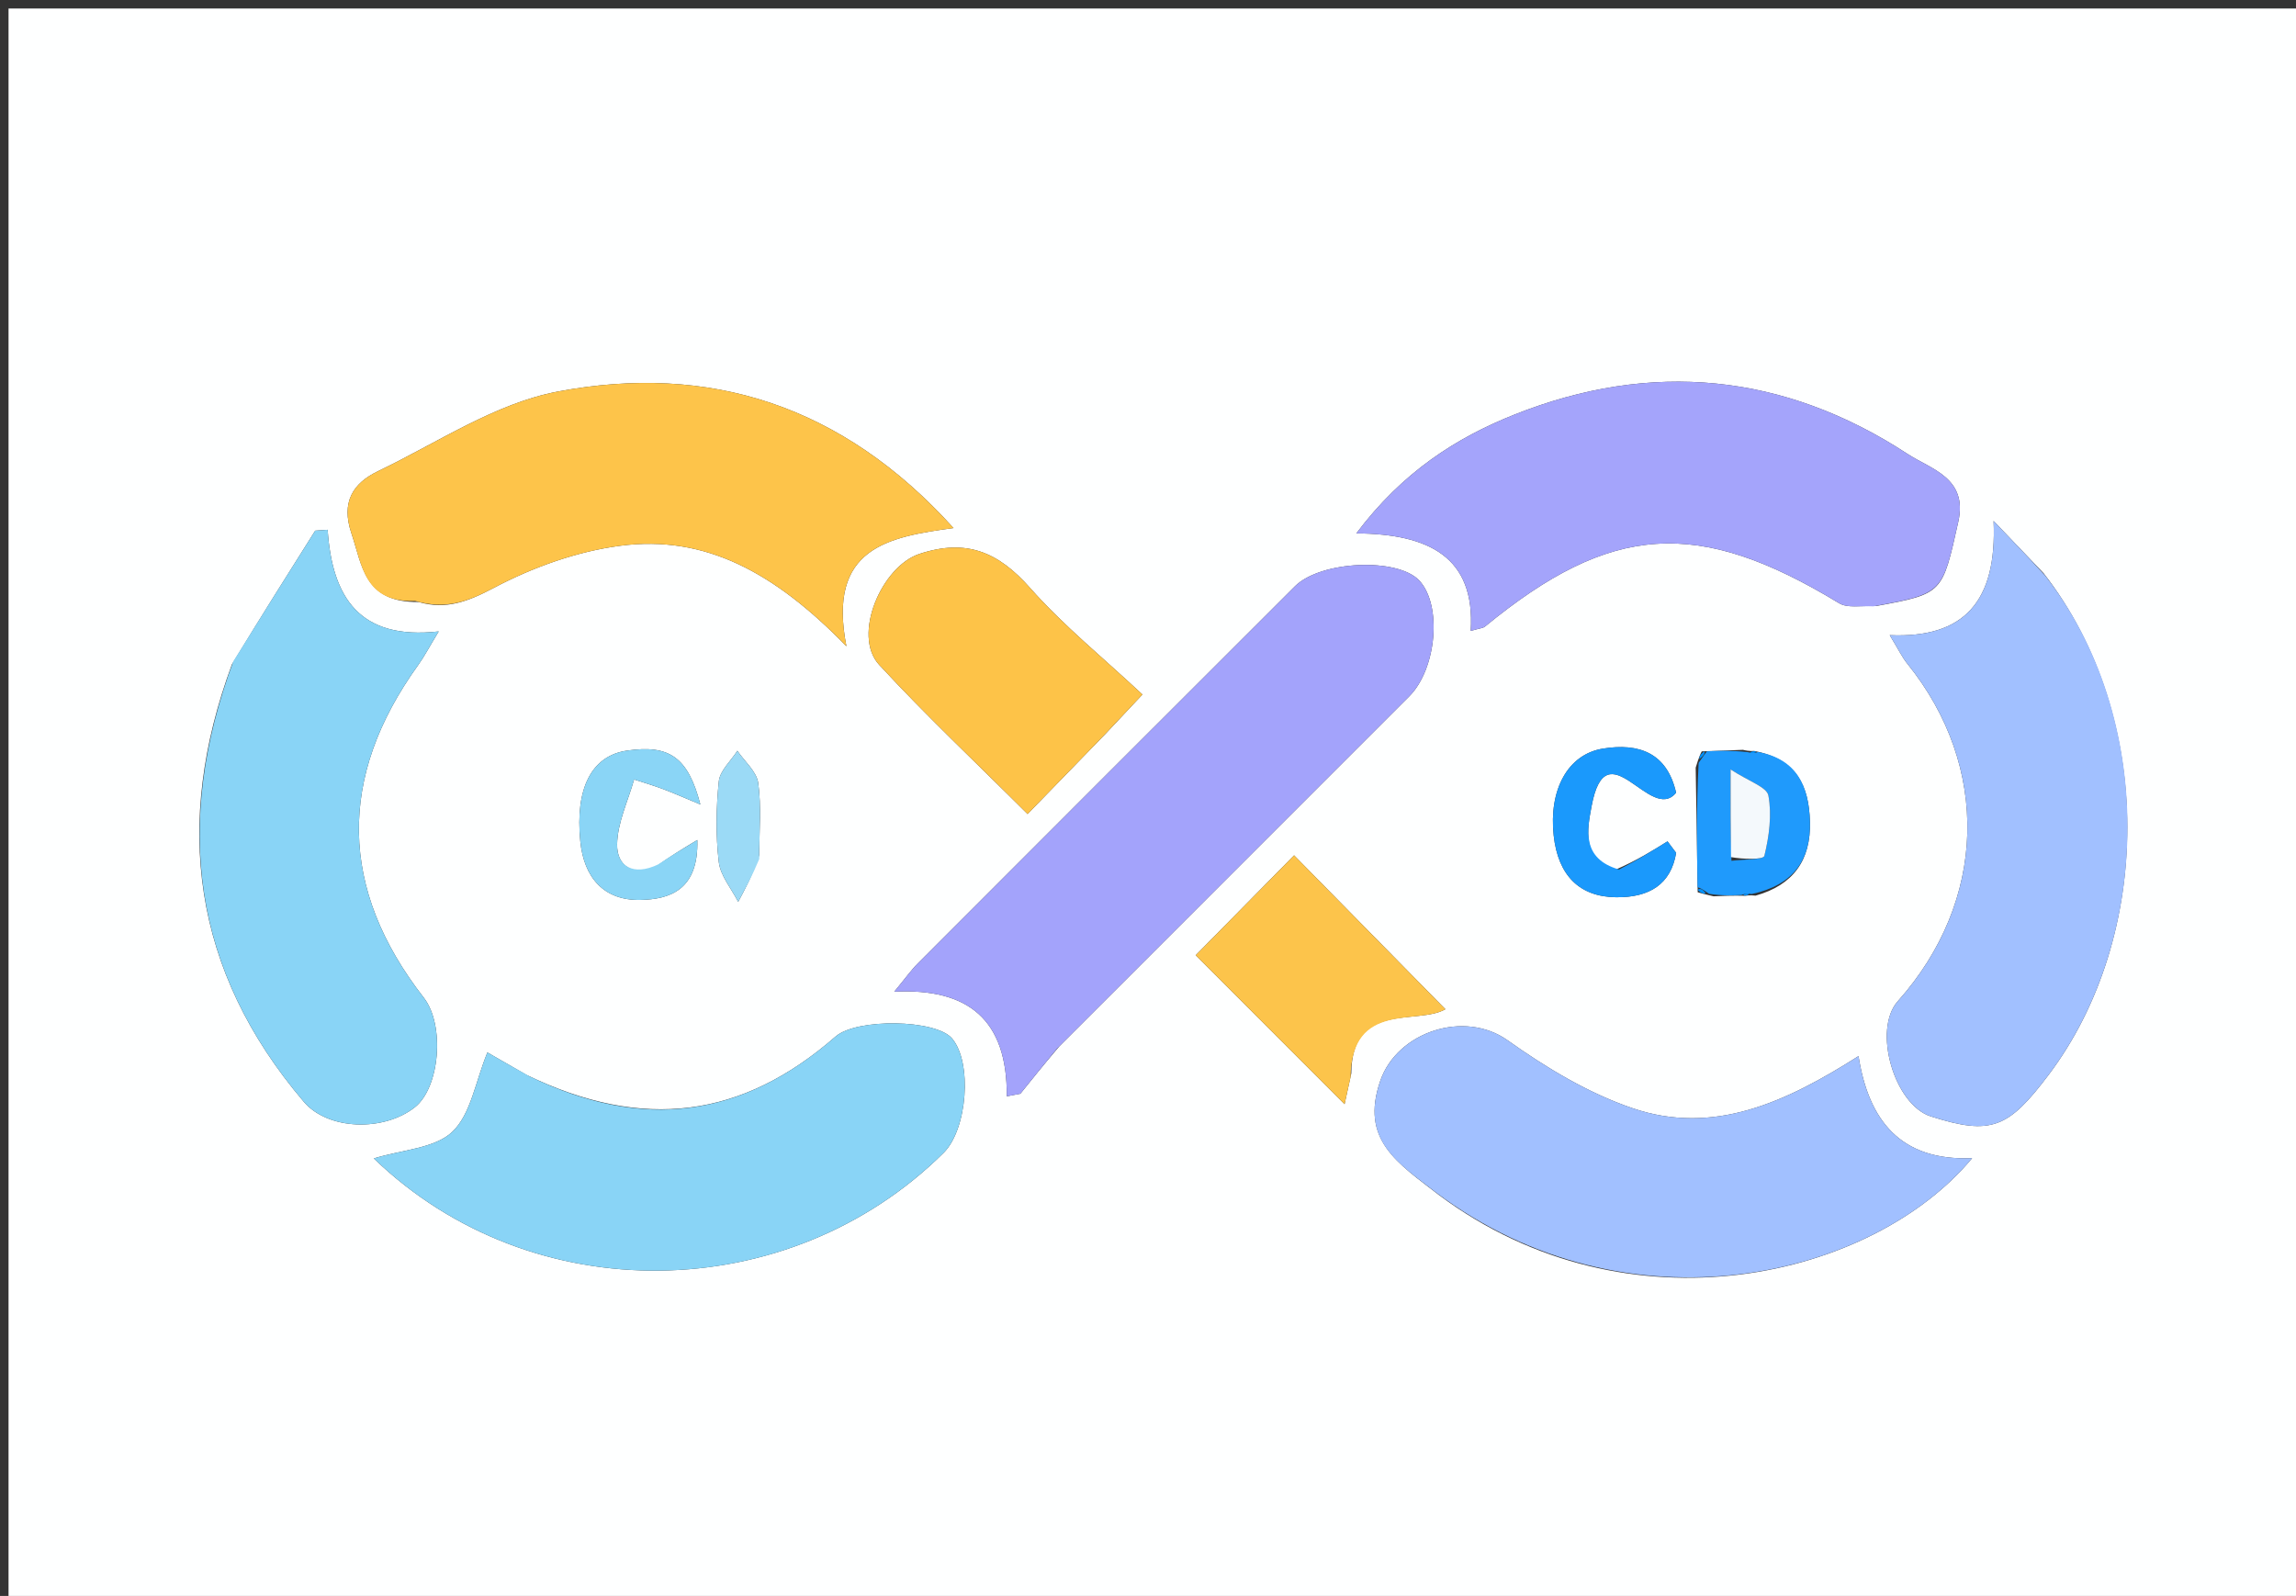 <svg version="1.1" id="Layer_1" xmlns="http://www.w3.org/2000/svg" xmlns:xlink="http://www.w3.org/1999/xlink" x="0px" y="0px"
	 width="100%" viewBox="0 0 269 187" enable-background="new 0 0 269 187" xml:space="preserve">
<rect x="0" y="0" width="269" height="187" fill="#333333" stroke="none"/>
<path fill="#FEFFFF" opacity="1" stroke="none" 
	d="
M191,188 
	C127.333,188 64.167,188 1,188 
	C1,125.667 1,63.333 1,1 
	C90.667,1 180.333,1 270,1 
	C270,63.333 270,125.667 270,188 
	C243.833,188 217.667,188 191,188 
M198.667,89.946 
	C198.739,94.619 198.811,99.292 198.903,104.547 
	C199.257,104.655 199.611,104.763 200.769,105.024 
	C201.857,104.973 202.944,104.922 204.498,104.96 
	C204.498,104.96 204.962,104.864 205.687,104.944 
	C210.073,103.714 212.181,100.816 212.053,96.269 
	C211.936,92.12 210.527,88.945 205.5,87.988 
	C205.5,87.988 205.021,88.062 204.199,87.859 
	C202.795,87.917 201.391,87.976 199.376,88.04 
	C199.212,88.373 199.048,88.706 198.667,89.946 
M124.106,122.604 
	C137.772,108.937 151.442,95.274 165.102,81.6 
	C168.332,78.366 168.968,70.916 166.296,68.034 
	C163.764,65.304 154.728,65.687 151.714,68.698 
	C136.977,83.415 122.251,98.142 107.536,112.881 
	C106.749,113.669 106.1,114.594 104.772,116.199 
	C113.45,115.76 118.034,119.498 117.955,128.46 
	C118.486,128.359 119.017,128.257 119.548,128.155 
	C120.901,126.471 122.254,124.787 124.106,122.604 
M49.048,70.541 
	C52.272,71.468 54.815,70.489 57.839,68.891 
	C62.409,66.474 67.591,64.61 72.699,63.944 
	C82.588,62.655 90.74,67.05 99.165,75.721 
	C96.904,64.187 104.029,62.919 111.715,61.872 
	C98.629,47.382 83.003,42.562 65.407,45.866 
	C58.037,47.249 51.248,51.871 44.286,55.21 
	C41.337,56.625 39.939,58.845 41.172,62.488 
	C42.447,66.254 42.644,70.611 49.048,70.541 
M239.424,67.161 
	C237.871,65.537 236.317,63.914 233.57,61.042 
	C233.986,70.468 230.125,74.811 221.399,74.423 
	C222.447,76.139 222.855,77.015 223.445,77.743 
	C233.236,89.844 232.81,105.579 222.348,117.314 
	C219.382,120.642 221.906,129.437 226.224,130.816 
	C233.312,133.08 235.306,132.178 239.997,125.969 
	C252.21,109.807 252.606,84.091 239.424,67.161 
M219.88,70.997 
	C227.679,69.559 227.556,69.532 229.434,61.136 
	C230.587,55.986 226.218,54.974 223.51,53.202 
	C209.029,43.726 193.479,42.199 177.45,48.572 
	C170.583,51.302 164.311,55.32 158.908,62.498 
	C167.397,62.561 172.867,65.258 172.31,73.926 
	C173.373,73.613 173.748,73.607 173.975,73.421 
	C188.772,61.268 198.929,60.63 215.478,70.685 
	C216.424,71.259 217.89,70.978 219.88,70.997 
M168.547,139.993 
	C190.839,156.663 219.461,149.695 231.054,135.707 
	C222.682,136.057 218.93,131.291 217.744,123.748 
	C209.177,129.197 200.74,133.062 191.305,129.864 
	C186.101,128.1 181.154,125.111 176.64,121.901 
	C171.559,118.288 163.706,120.91 161.724,126.613 
	C159.304,133.58 163.77,136.279 168.547,139.993 
M61.72,125.968 
	C60.209,125.1 58.697,124.233 57.104,123.318 
	C55.689,126.767 55.164,130.563 52.992,132.619 
	C50.928,134.572 47.143,134.706 43.795,135.738 
	C62.358,153.634 92.353,153.112 110.546,135.091 
	C113.349,132.314 113.93,124.498 111.543,121.679 
	C109.643,119.435 100.379,119.286 97.889,121.459 
	C86.966,130.992 75.397,132.565 61.72,125.968 
M27.171,77.848 
	C20.272,96.528 22.519,113.733 35.596,129.1 
	C38.439,132.441 44.957,132.615 48.599,129.747 
	C51.539,127.432 52.142,120.102 49.654,116.906 
	C39.735,104.164 39.52,91.079 48.987,77.937 
	C49.695,76.955 50.258,75.868 51.401,73.986 
	C42.095,75.038 38.92,69.969 38.386,62.076 
	C37.901,62.11 37.416,62.145 36.931,62.179 
	C33.784,67.169 30.637,72.159 27.171,77.848 
M129.521,85.989 
	C130.738,84.693 131.954,83.397 133.849,81.378 
	C129.269,77.092 124.602,73.315 120.676,68.88 
	C116.967,64.69 113.24,63.081 107.718,64.903 
	C103.292,66.363 99.807,74.437 103.007,77.903 
	C108.496,83.848 114.404,89.406 120.392,95.382 
	C123.477,92.204 126.247,89.35 129.521,85.989 
M158.317,125.783 
	C158.364,117.264 166.13,120.14 169.341,118.252 
	C163.558,112.37 157.597,106.308 151.617,100.226 
	C147.837,104.063 143.661,108.302 140.088,111.929 
	C145.81,117.654 151.622,123.469 157.53,129.379 
	C157.683,128.697 157.923,127.623 158.317,125.783 
M189.285,101.902 
	C185.251,100.613 185.965,97.166 186.469,94.464 
	C188.209,85.147 193.369,96.565 196.372,92.886 
	C195.309,88.203 192.007,87.03 187.785,87.719 
	C183.674,88.39 181.441,92.553 182.031,97.906 
	C182.547,102.585 185.054,105.08 189.325,105.133 
	C193.247,105.181 195.763,103.619 196.377,99.928 
	C196.041,99.48 195.704,99.032 195.368,98.583 
	C193.612,99.677 191.856,100.772 189.285,101.902 
M76.841,101.55 
	C74.139,102.717 72.26,101.457 72.301,98.934 
	C72.343,96.39 73.579,93.864 74.292,91.331 
	C75.438,91.709 76.599,92.05 77.728,92.475 
	C78.981,92.946 80.206,93.493 82.053,94.261 
	C80.602,88.654 78.355,87.243 73.471,87.949 
	C69.309,88.551 67.366,92.361 67.989,98.584 
	C68.417,102.852 70.77,105.522 74.992,105.447 
	C78.405,105.385 81.864,104.331 81.697,98.424 
	C79.814,99.56 78.612,100.285 76.841,101.55 
M88.951,100.206 
	C88.95,97.383 89.218,94.523 88.834,91.753 
	C88.648,90.405 87.243,89.225 86.39,87.97 
	C85.63,89.163 84.343,90.302 84.215,91.559 
	C83.898,94.682 83.85,97.889 84.214,101.002 
	C84.404,102.626 85.693,104.121 86.485,105.674 
	C87.307,104.154 88.129,102.635 88.951,100.206 
z"/>
<path fill="#A3A3FB" opacity="1" stroke="none" 
	d="
M123.856,122.854 
	C122.254,124.787 120.901,126.471 119.548,128.155 
	C119.017,128.257 118.486,128.359 117.955,128.46 
	C118.034,119.498 113.45,115.76 104.772,116.199 
	C106.1,114.594 106.749,113.669 107.536,112.881 
	C122.251,98.142 136.977,83.415 151.714,68.698 
	C154.728,65.687 163.764,65.304 166.296,68.034 
	C168.968,70.916 168.332,78.366 165.102,81.6 
	C151.442,95.274 137.772,108.937 123.856,122.854 
z"/>
<path fill="#FDC44A" opacity="1" stroke="none" 
	d="
M48.65,70.42 
	C42.644,70.611 42.447,66.254 41.172,62.488 
	C39.939,58.845 41.337,56.625 44.286,55.21 
	C51.248,51.871 58.037,47.249 65.407,45.866 
	C83.003,42.562 98.629,47.382 111.715,61.872 
	C104.029,62.919 96.904,64.187 99.165,75.721 
	C90.74,67.05 82.588,62.655 72.699,63.944 
	C67.591,64.61 62.409,66.474 57.839,68.891 
	C54.815,70.489 52.272,71.468 48.65,70.42 
z"/>
<path fill="#A1C0FF" opacity="1" stroke="none" 
	d="
M239.625,67.457 
	C252.606,84.091 252.21,109.807 239.997,125.969 
	C235.306,132.178 233.312,133.08 226.224,130.816 
	C221.906,129.437 219.382,120.642 222.348,117.314 
	C232.81,105.579 233.236,89.844 223.445,77.743 
	C222.855,77.015 222.447,76.139 221.399,74.423 
	C230.125,74.811 233.986,70.468 233.57,61.042 
	C236.317,63.914 237.871,65.537 239.625,67.457 
z"/>
<path fill="#A4A4FB" opacity="1" stroke="none" 
	d="
M219.497,71.046 
	C217.89,70.978 216.424,71.259 215.478,70.685 
	C198.929,60.63 188.772,61.268 173.975,73.421 
	C173.748,73.607 173.373,73.613 172.31,73.926 
	C172.867,65.258 167.397,62.561 158.908,62.498 
	C164.311,55.32 170.583,51.302 177.45,48.572 
	C193.479,42.199 209.029,43.726 223.51,53.202 
	C226.218,54.974 230.587,55.986 229.434,61.136 
	C227.556,69.532 227.679,69.559 219.497,71.046 
z"/>
<path fill="#A1C0FF" opacity="1" stroke="none" 
	d="
M168.274,139.755 
	C163.77,136.279 159.304,133.58 161.724,126.613 
	C163.706,120.91 171.559,118.288 176.64,121.901 
	C181.154,125.111 186.101,128.1 191.305,129.864 
	C200.74,133.062 209.177,129.197 217.744,123.748 
	C218.93,131.291 222.682,136.057 231.054,135.707 
	C219.461,149.695 190.839,156.663 168.274,139.755 
z"/>
<path fill="#89D4F6" opacity="1" stroke="none" 
	d="
M62.052,126.127 
	C75.397,132.565 86.966,130.992 97.889,121.459 
	C100.379,119.286 109.643,119.435 111.543,121.679 
	C113.93,124.498 113.349,132.314 110.546,135.091 
	C92.353,153.112 62.358,153.634 43.795,135.738 
	C47.143,134.706 50.928,134.572 52.992,132.619 
	C55.164,130.563 55.689,126.767 57.104,123.318 
	C58.697,124.233 60.209,125.1 62.052,126.127 
z"/>
<path fill="#89D4F6" opacity="1" stroke="none" 
	d="
M27.331,77.499 
	C30.637,72.159 33.784,67.169 36.931,62.179 
	C37.416,62.145 37.901,62.11 38.386,62.076 
	C38.92,69.969 42.095,75.038 51.401,73.986 
	C50.258,75.868 49.695,76.955 48.987,77.937 
	C39.52,91.079 39.735,104.164 49.654,116.906 
	C52.142,120.102 51.539,127.432 48.599,129.747 
	C44.957,132.615 38.439,132.441 35.596,129.1 
	C22.519,113.733 20.272,96.528 27.331,77.499 
z"/>
<path fill="#FDC348" opacity="1" stroke="none" 
	d="
M129.27,86.242 
	C126.247,89.35 123.477,92.204 120.392,95.382 
	C114.404,89.406 108.496,83.848 103.007,77.903 
	C99.807,74.437 103.292,66.363 107.718,64.903 
	C113.24,63.081 116.967,64.69 120.676,68.88 
	C124.602,73.315 129.269,77.092 133.849,81.378 
	C131.954,83.397 130.738,84.693 129.27,86.242 
z"/>
<path fill="#FCC44B" opacity="1" stroke="none" 
	d="
M158.24,126.166 
	C157.923,127.623 157.683,128.697 157.53,129.379 
	C151.622,123.469 145.81,117.654 140.088,111.929 
	C143.661,108.302 147.837,104.063 151.617,100.226 
	C157.597,106.308 163.558,112.37 169.341,118.252 
	C166.13,120.14 158.364,117.264 158.24,126.166 
z"/>
<path fill="#1A99FC" opacity="1" stroke="none" 
	d="
M189.692,101.884 
	C191.856,100.772 193.612,99.677 195.368,98.583 
	C195.704,99.032 196.041,99.48 196.377,99.928 
	C195.763,103.619 193.247,105.181 189.325,105.133 
	C185.054,105.08 182.547,102.585 182.031,97.906 
	C181.441,92.553 183.674,88.39 187.785,87.719 
	C192.007,87.03 195.309,88.203 196.372,92.886 
	C193.369,96.565 188.209,85.147 186.469,94.464 
	C185.965,97.166 185.251,100.613 189.692,101.884 
z"/>
<path fill="#1F9AFC" opacity="1" stroke="none" 
	d="
M199.987,88.035 
	C201.391,87.976 202.795,87.917 204.689,88.121 
	C205.442,88.293 205.705,88.204 205.968,88.114 
	C210.527,88.945 211.936,92.12 212.053,96.269 
	C212.181,100.816 210.073,103.714 205.241,104.752 
	C204.541,104.664 204.286,104.767 204.032,104.871 
	C202.944,104.922 201.857,104.973 200.246,104.735 
	C199.488,104.207 199.208,104.046 198.883,103.964 
	C198.811,99.292 198.739,94.619 199.013,89.39 
	C199.568,88.567 199.778,88.301 199.987,88.035 
M202.858,100.862 
	C204.204,100.683 206.599,100.761 206.716,100.282 
	C207.273,98.001 207.604,95.497 207.189,93.224 
	C207.004,92.21 204.875,91.55 202.756,90.156 
	C202.756,94.429 202.756,97.216 202.858,100.862 
z"/>
<path fill="#8AD5F6" opacity="1" stroke="none" 
	d="
M77.126,101.28 
	C78.612,100.285 79.814,99.56 81.697,98.424 
	C81.864,104.331 78.405,105.385 74.992,105.447 
	C70.77,105.522 68.417,102.852 67.989,98.584 
	C67.366,92.361 69.309,88.551 73.471,87.949 
	C78.355,87.243 80.602,88.654 82.053,94.261 
	C80.206,93.493 78.981,92.946 77.728,92.475 
	C76.599,92.05 75.438,91.709 74.292,91.331 
	C73.579,93.864 72.343,96.39 72.301,98.934 
	C72.26,101.457 74.139,102.717 77.126,101.28 
z"/>
<path fill="#9BDAF6" opacity="1" stroke="none" 
	d="
M88.951,100.66 
	C88.129,102.635 87.307,104.154 86.485,105.674 
	C85.693,104.121 84.404,102.626 84.214,101.002 
	C83.85,97.889 83.898,94.682 84.215,91.559 
	C84.343,90.302 85.63,89.163 86.39,87.97 
	C87.243,89.225 88.648,90.405 88.834,91.753 
	C89.218,94.523 88.95,97.383 88.951,100.66 
z"/>
<path fill="#0092FE" opacity="1" stroke="none" 
	d="
M199.682,88.037 
	C199.778,88.301 199.568,88.567 199.121,88.936 
	C199.048,88.706 199.212,88.373 199.682,88.037 
z"/>
<path fill="#0092FE" opacity="1" stroke="none" 
	d="
M205.734,88.051 
	C205.705,88.204 205.442,88.293 205.1,88.222 
	C205.021,88.062 205.5,87.988 205.734,88.051 
z"/>
<path fill="#0092FE" opacity="1" stroke="none" 
	d="
M198.893,104.256 
	C199.208,104.046 199.488,104.207 199.844,104.658 
	C199.611,104.763 199.257,104.655 198.893,104.256 
z"/>
<path fill="#0092FE" opacity="1" stroke="none" 
	d="
M204.265,104.916 
	C204.286,104.767 204.541,104.664 204.879,104.712 
	C204.962,104.864 204.498,104.96 204.265,104.916 
z"/>
<path fill="#F4F9FC" opacity="1" stroke="none" 
	d="
M202.807,100.433 
	C202.756,97.216 202.756,94.429 202.756,90.156 
	C204.875,91.55 207.004,92.21 207.189,93.224 
	C207.604,95.497 207.273,98.001 206.716,100.282 
	C206.599,100.761 204.204,100.683 202.807,100.433 
z"/>
</svg>